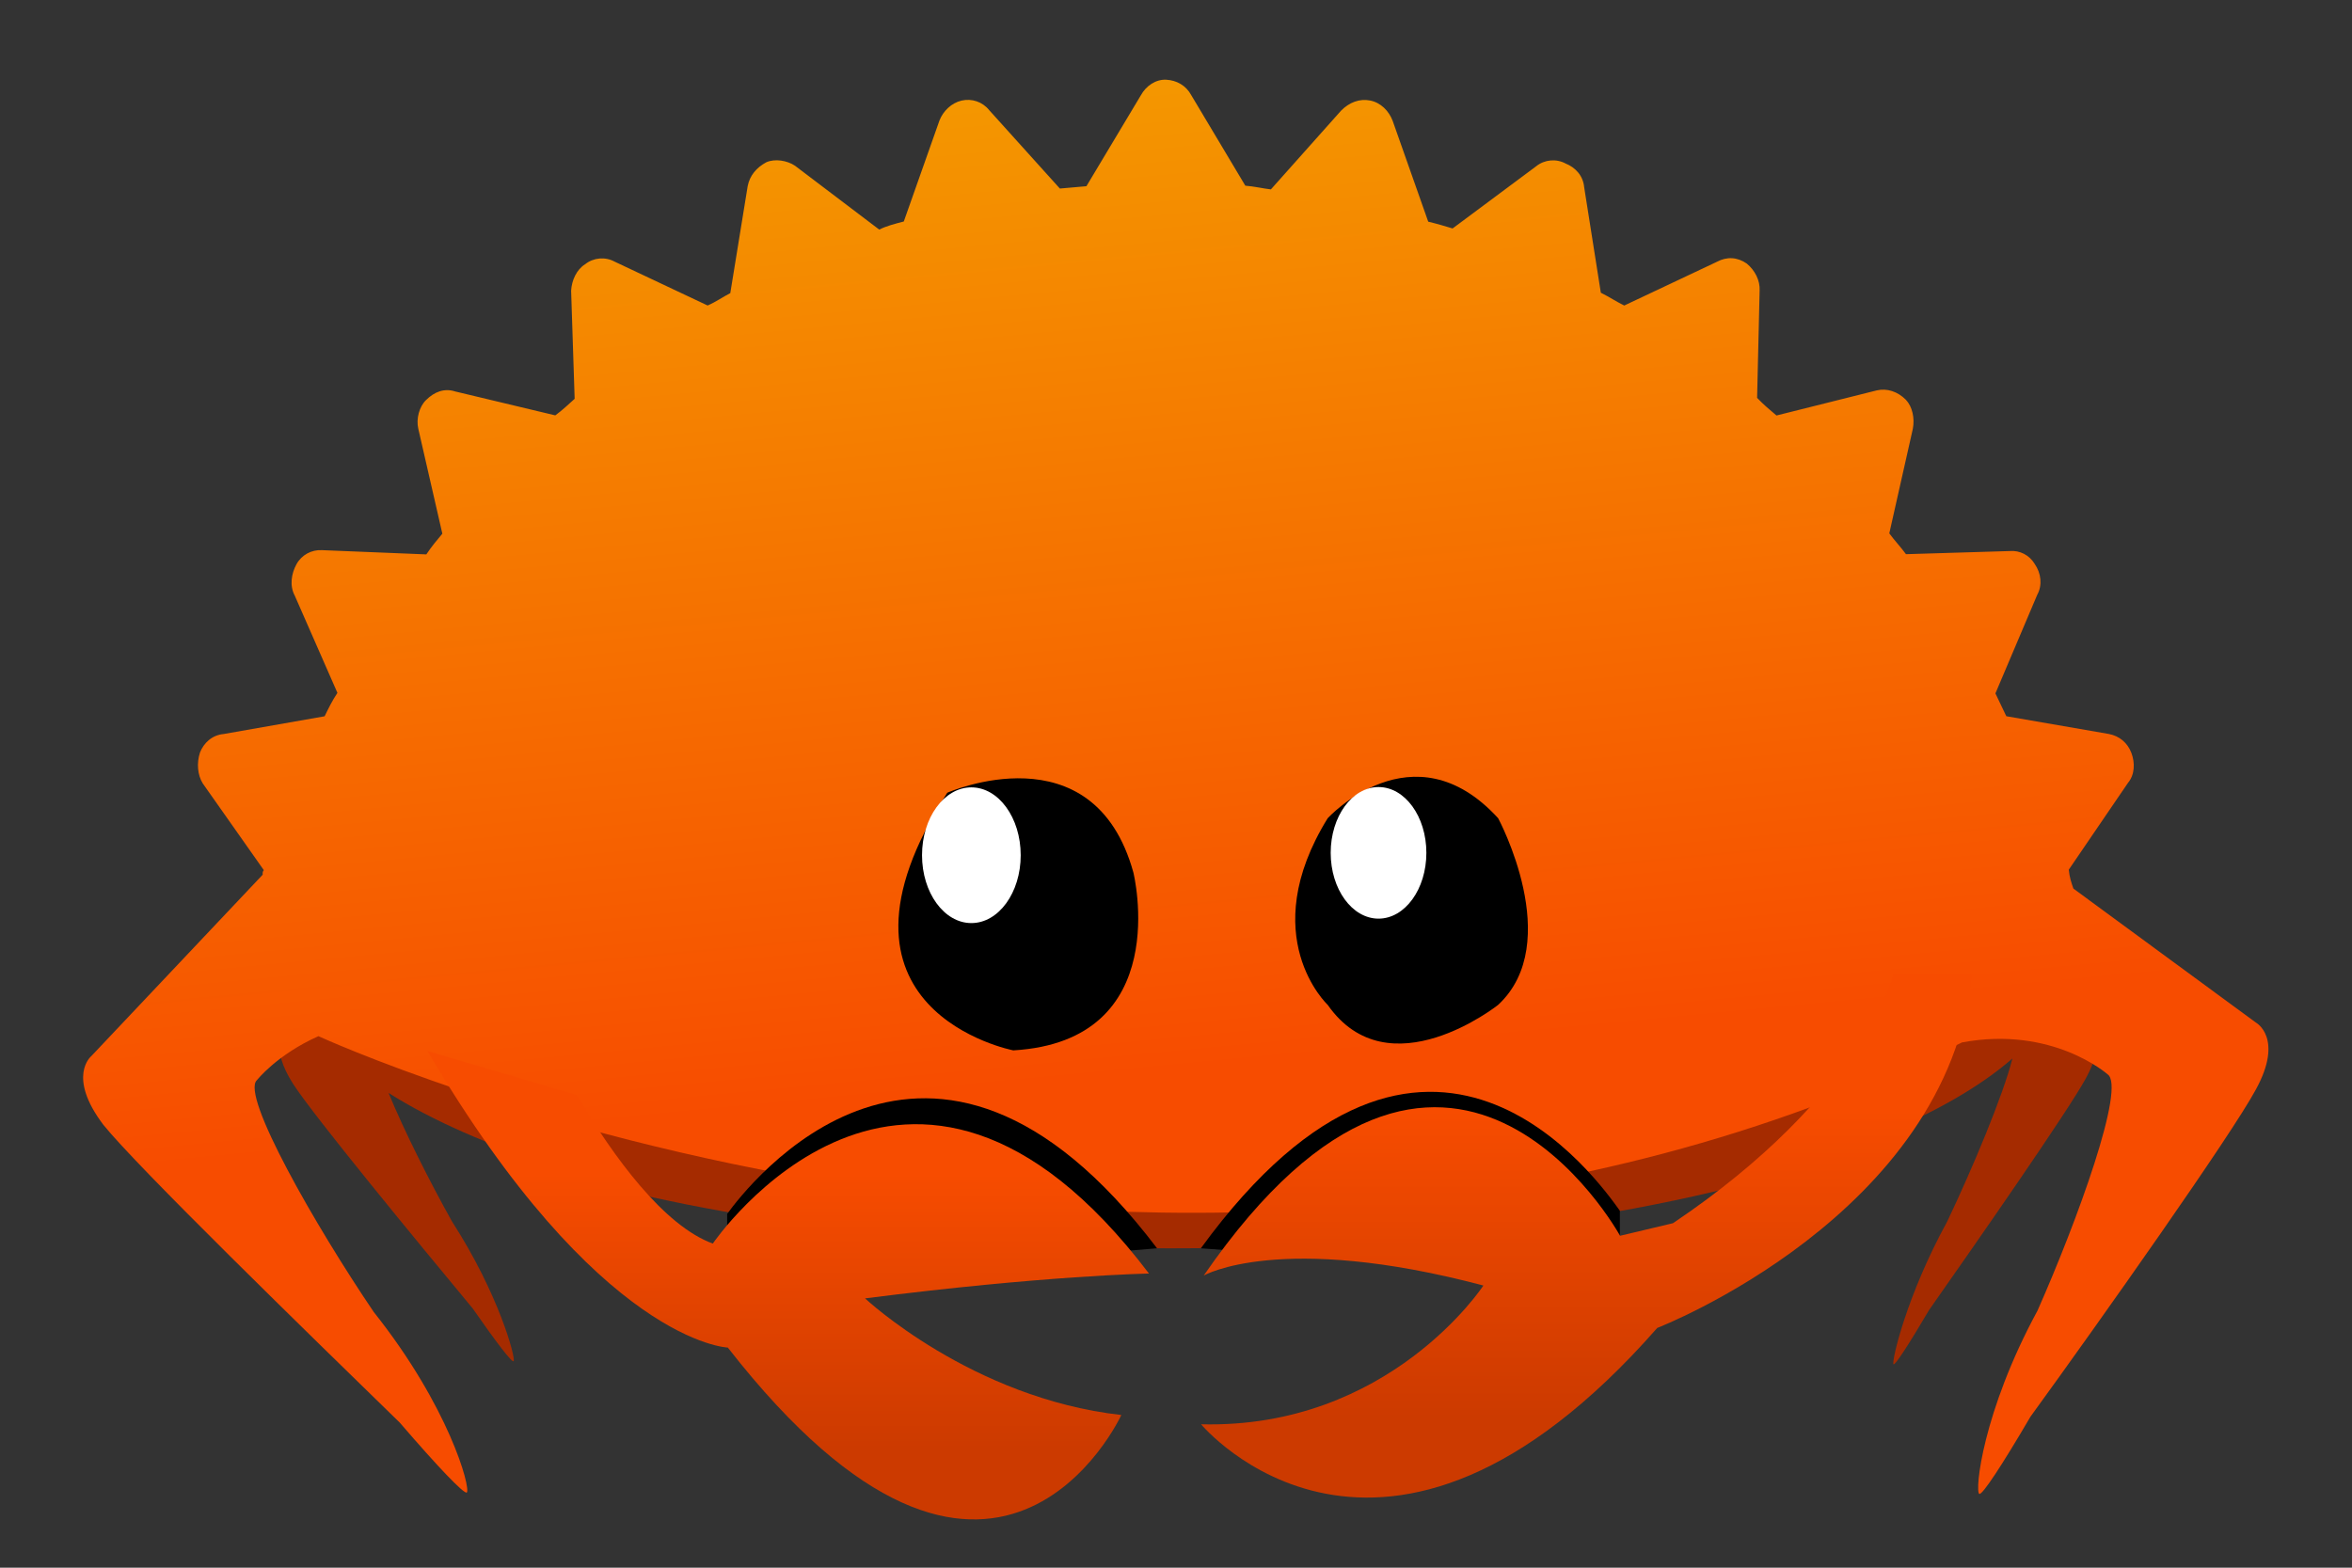 <svg width="10%" height="10%" viewBox="0 0 1200 800" version="1.1" xmlns="http://www.w3.org/2000/svg" xmlns:xlink="http://www.w3.org/1999/xlink" xml:space="preserve" xmlns:serif="http://www.serif.com/" style="fill-rule:evenodd;clip-rule:evenodd;stroke-linejoin:round;stroke-miterlimit:1.414;">
    <rect x="0" y="0" width="1200" height="800" fill="#333333" stroke="none"/>
    <g id="Layer-1" serif:id="Layer 1">
        <g transform="matrix(1,0,0,1,597.344,637.02)">
            <path d="M0,-279.559C-121.238,-279.559 -231.39,-264.983 -312.939,-241.23L-312.939,-38.329C-231.39,-14.575 -121.238,0 0,0C138.76,0 262.987,-19.092 346.431,-49.186L346.431,-230.37C262.987,-260.465 138.76,-279.559 0,-279.559" style="fill:rgb(165,43,0);fill-rule:nonzero;"/>
        </g>
        <g transform="matrix(1,0,0,1,1068.75,575.642)">
            <path d="M0,-53.32L-14.211,-82.761C-14.138,-83.879 -14.08,-84.998 -14.08,-86.121C-14.08,-119.496 -48.786,-150.256 -107.177,-174.883L-107.177,2.643C-79.932,-8.849 -57.829,-21.674 -42.021,-35.482C-46.673,-16.775 -62.585,21.071 -75.271,47.686C-96.121,85.752 -103.671,118.889 -102.703,120.53C-102.086,121.563 -94.973,110.59 -84.484,92.809C-60.074,58.028 -13.82,-8.373 -4.575,-25.287C5.897,-44.461 0,-53.32 0,-53.32" style="fill:rgb(165,43,0);fill-rule:nonzero;"/>
        </g>
        <g transform="matrix(1,0,0,1,149.064,591.421)">
            <path d="M0,-99.954C0,-93.526 1.293,-87.194 3.788,-80.985L-4.723,-65.835C-4.723,-65.835 -11.541,-56.989 0.465,-38.327C11.055,-21.872 64.1,42.54 92.097,76.271C104.123,93.564 112.276,104.216 112.99,103.187C114.114,101.554 105.514,69.087 81.631,32.046C70.487,12.151 57.177,-14.206 49.189,-33.675C71.492,-19.559 100.672,-6.755 135.341,4.265L135.341,-204.17C51.797,-177.622 0,-140.737 0,-99.954" style="fill:rgb(165,43,0);fill-rule:nonzero;"/>
        </g>
        <g transform="matrix(-65.81,-752.207,-752.207,65.81,621.707,796.312)">
            <path d="M0.991,-0.034L0.933,0.008C0.933,0.014 0.933,0.02 0.933,0.026L0.99,0.069C0.996,0.073 0.999,0.08 0.998,0.087C0.997,0.094 0.992,0.1 0.986,0.103L0.92,0.133C0.919,0.139 0.918,0.145 0.916,0.15L0.964,0.203C0.968,0.208 0.97,0.216 0.968,0.222C0.965,0.229 0.96,0.234 0.953,0.236L0.882,0.254C0.88,0.259 0.877,0.264 0.875,0.27L0.91,0.33C0.914,0.336 0.914,0.344 0.91,0.35C0.907,0.356 0.9,0.36 0.893,0.361L0.82,0.365C0.817,0.369 0.813,0.374 0.81,0.379L0.832,0.445C0.835,0.452 0.833,0.459 0.828,0.465C0.824,0.47 0.816,0.473 0.809,0.472L0.737,0.462C0.733,0.466 0.729,0.47 0.724,0.474L0.733,0.544C0.734,0.551 0.731,0.558 0.725,0.562C0.719,0.566 0.711,0.568 0.704,0.565L0.636,0.542C0.631,0.546 0.626,0.549 0.621,0.552L0.615,0.621C0.615,0.629 0.61,0.635 0.604,0.638C0.597,0.641 0.589,0.641 0.583,0.638L0.521,0.602C0.52,0.603 0.519,0.603 0.518,0.603L0.406,0.729C0.406,0.729 0.394,0.747 0.359,0.725C0.329,0.705 0.206,0.599 0.141,0.543C0.109,0.52 0.089,0.504 0.09,0.502C0.093,0.499 0.149,0.509 0.217,0.554C0.278,0.588 0.371,0.631 0.38,0.619C0.38,0.619 0.396,0.604 0.406,0.575C0.406,0.575 0.406,0.575 0.406,0.575C0.407,0.576 0.407,0.576 0.406,0.575C0.406,0.575 0.091,0.024 0.305,-0.531C0.311,-0.593 0.275,-0.627 0.275,-0.627C0.266,-0.639 0.178,-0.598 0.12,-0.566C0.055,-0.523 0.002,-0.513 0,-0.516C-0.001,-0.518 0.018,-0.533 0.049,-0.555C0.11,-0.608 0.227,-0.707 0.256,-0.726C0.289,-0.748 0.301,-0.73 0.301,-0.73L0.402,-0.615C0.406,-0.614 0.41,-0.613 0.415,-0.613L0.47,-0.658C0.475,-0.663 0.483,-0.664 0.49,-0.662C0.497,-0.66 0.502,-0.655 0.504,-0.648L0.522,-0.58C0.527,-0.578 0.533,-0.576 0.538,-0.574L0.602,-0.608C0.608,-0.612 0.616,-0.612 0.623,-0.608C0.629,-0.605 0.633,-0.599 0.633,-0.592L0.637,-0.522C0.642,-0.519 0.647,-0.515 0.652,-0.512L0.721,-0.534C0.728,-0.536 0.736,-0.535 0.741,-0.531C0.747,-0.526 0.75,-0.519 0.749,-0.512L0.738,-0.443C0.742,-0.439 0.746,-0.435 0.751,-0.431L0.823,-0.439C0.83,-0.44 0.837,-0.437 0.842,-0.432C0.847,-0.426 0.848,-0.419 0.845,-0.412L0.821,-0.347C0.824,-0.342 0.828,-0.337 0.831,-0.332L0.903,-0.327C0.911,-0.327 0.917,-0.322 0.92,-0.316C0.924,-0.31 0.924,-0.302 0.92,-0.296L0.883,-0.236C0.885,-0.231 0.887,-0.226 0.889,-0.22L0.959,-0.202C0.966,-0.2 0.972,-0.195 0.974,-0.188C0.976,-0.181 0.974,-0.174 0.969,-0.168L0.92,-0.116C0.921,-0.111 0.923,-0.105 0.924,-0.099L0.988,-0.068C0.995,-0.065 0.999,-0.059 1,-0.052C1.001,-0.045 0.997,-0.038 0.991,-0.034ZM0.406,0.575C0.406,0.575 0.406,0.575 0.406,0.575C0.406,0.575 0.406,0.575 0.406,0.575Z" style="fill:url(#_Linear1);fill-rule:nonzero;"/>
        </g>
        <g transform="matrix(1,0,0,1,450.328,483.629)">
            <path d="M0,167.33C-1.664,165.91 -2.536,165.068 -2.536,165.068L140.006,153.391C23.733,0 -69.418,122.193 -79.333,135.855L-79.333,167.33L0,167.33Z" style="fill-rule:nonzero;"/>
        </g>
        <g transform="matrix(1,0,0,1,747.12,477.333)">
            <path d="M0,171.974C1.663,170.554 2.536,169.71 2.536,169.71L-134.448,159.687C-18.12,0 69.421,126.835 79.335,140.497L79.335,171.974L0,171.974Z" style="fill-rule:nonzero;"/>
        </g>
        <g transform="matrix(-1.53e-05,-267.211,-267.211,1.53e-05,809.465,764.23)">
            <path d="M1,-0.586C1,-0.586 0.768,-0.528 0.524,-0.165L0.5,-0.064C0.5,-0.064 1.1,0.265 0.424,0.731C0.424,0.731 0.508,0.586 0.405,0.197C0.405,0.197 0.131,0.376 0.14,0.736C0.14,0.736 -0.275,0.391 0.324,-0.135C0.324,-0.135 0.539,-0.691 1,-0.736L1,-0.586Z" style="fill:url(#_Linear2);fill-rule:nonzero;"/>
        </g>
        <g transform="matrix(1,0,0,1,677.392,509.61)">
            <path d="M0,-92.063C0,-92.063 43.486,-139.678 86.974,-92.063C86.974,-92.063 121.144,-28.571 86.974,3.171C86.974,3.171 31.062,47.615 0,3.171C0,3.171 -37.275,-31.75 0,-92.063" style="fill-rule:nonzero;"/>
        </g>
        <g transform="matrix(1,0,0,1,727.738,435.209)">
            <path d="M0,0.002C0,18.543 -10.93,33.574 -24.408,33.574C-37.885,33.574 -48.814,18.543 -48.814,0.002C-48.814,-18.539 -37.885,-33.572 -24.408,-33.572C-10.93,-33.572 0,-18.539 0,0.002" style="fill:white;fill-rule:nonzero;"/>
        </g>
        <g transform="matrix(1,0,0,1,483.3,502.984)">
            <path d="M0,-98.439C0,-98.439 74.596,-131.467 94.956,-57.748C94.956,-57.748 116.283,28.178 33.697,33.028C33.697,33.028 -71.613,12.745 0,-98.439" style="fill-rule:nonzero;"/>
        </g>
        <g transform="matrix(1,0,0,1,520.766,436.428)">
            <path d="M0,0C0,19.119 -11.27,34.627 -25.173,34.627C-39.071,34.627 -50.344,19.119 -50.344,0C-50.344,-19.124 -39.071,-34.627 -25.173,-34.627C-11.27,-34.627 0,-19.124 0,0" style="fill:white;fill-rule:nonzero;"/>
        </g>
        <g transform="matrix(-1.53e-05,-239.021,-239.021,1.53e-05,402.161,775.388)">
            <path d="M0.367,0.129C-0.364,-0.441 0.223,-0.711 0.223,-0.711C0.259,-0.391 0.472,-0.164 0.472,-0.164C0.521,-0.548 0.525,-0.77 0.525,-0.77C1.203,-0.256 0.589,0.161 0.589,0.161C0.627,0.265 0.772,0.372 0.906,0.451L1,0.77C0.376,0.403 0.367,0.129 0.367,0.129Z" style="fill:url(#_Linear3);fill-rule:nonzero;"/>
        </g>
    </g>
    <defs>
        <linearGradient id="_Linear1" x1="0" y1="0" x2="1" y2="0" gradientUnits="userSpaceOnUse" gradientTransform="matrix(1,0,1.38778e-17,-1,0,-0.001)"><stop offset="0" style="stop-color:rgb(247,76,0);stop-opacity:1"/><stop offset="0.33" style="stop-color:rgb(247,76,0);stop-opacity:1"/><stop offset="1" style="stop-color:rgb(244,150,0);stop-opacity:1"/></linearGradient>
        <linearGradient id="_Linear2" x1="0" y1="0" x2="1" y2="0" gradientUnits="userSpaceOnUse" gradientTransform="matrix(1,0,0,-1,0,1.23438e-06)"><stop offset="0" style="stop-color:rgb(204,58,0);stop-opacity:1"/><stop offset="0.15" style="stop-color:rgb(204,58,0);stop-opacity:1"/><stop offset="0.74" style="stop-color:rgb(247,76,0);stop-opacity:1"/><stop offset="1" style="stop-color:rgb(247,76,0);stop-opacity:1"/></linearGradient>
        <linearGradient id="_Linear3" x1="0" y1="0" x2="1" y2="0" gradientUnits="userSpaceOnUse" gradientTransform="matrix(1,1.32349e-23,1.32349e-23,-1,0,-9.1568e-07)"><stop offset="0" style="stop-color:rgb(204,58,0);stop-opacity:1"/><stop offset="0.15" style="stop-color:rgb(204,58,0);stop-opacity:1"/><stop offset="0.74" style="stop-color:rgb(247,76,0);stop-opacity:1"/><stop offset="1" style="stop-color:rgb(247,76,0);stop-opacity:1"/></linearGradient>
    </defs>
</svg>
